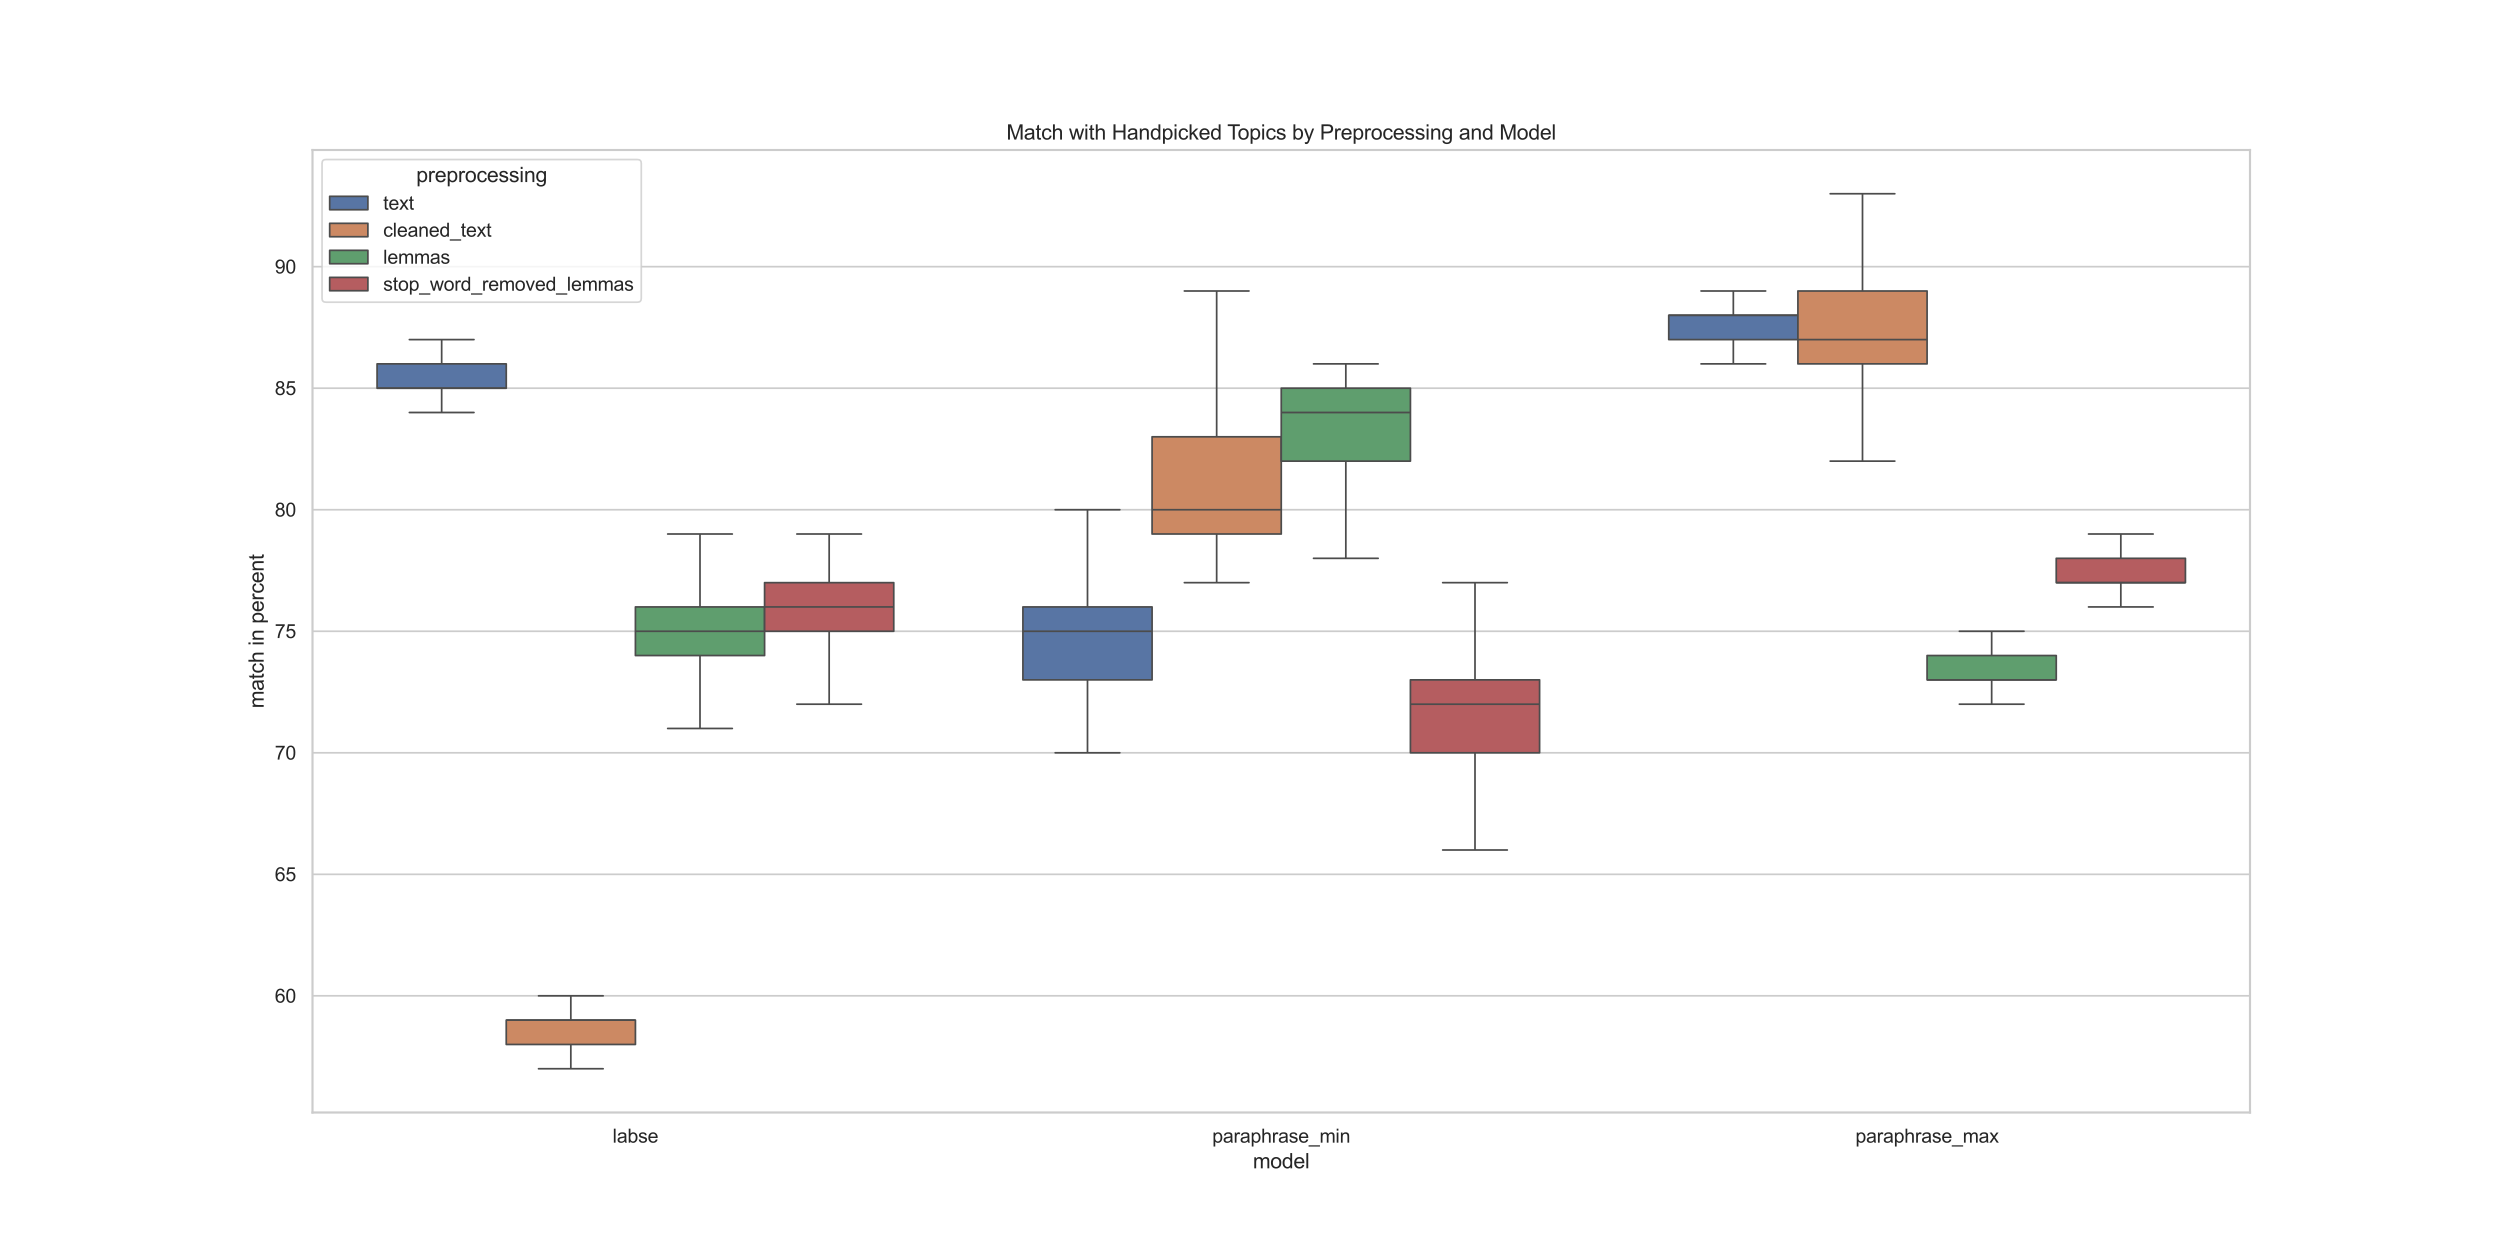 <?xml version="1.0" encoding="utf-8" standalone="no"?>
<!DOCTYPE svg PUBLIC "-//W3C//DTD SVG 1.1//EN"
  "http://www.w3.org/Graphics/SVG/1.1/DTD/svg11.dtd">
<svg xmlns:xlink="http://www.w3.org/1999/xlink" width="1440pt" height="720pt" viewBox="0 0 1440 720" xmlns="http://www.w3.org/2000/svg" version="1.1">
 <defs>
  <style type="text/css">*{stroke-linejoin: round; stroke-linecap: butt}</style>
 </defs>
 <g id="figure_1">
  <g id="patch_1">
   <path d="M 0 720 
L 1440 720 
L 1440 0 
L 0 0 
z
" style="fill: #ffffff"/>
  </g>
  <g id="axes_1">
   <g id="patch_2">
    <path d="M 180 640.8 
L 1296 640.8 
L 1296 86.4 
L 180 86.4 
z
" style="fill: #ffffff"/>
   </g>
   <g id="matplotlib.axis_1">
    <g id="xtick_1">
     <g id="text_1">
      <!-- labse -->
      <g style="fill: #262626" transform="translate(352.852 658.174) scale(0.11 -0.11)">
       <defs>
        <path id="ArialMT-6c" d="M 409 0 
L 409 4581 
L 972 4581 
L 972 0 
L 409 0 
z
" transform="scale(0.016)"/>
        <path id="ArialMT-61" d="M 2588 409 
Q 2275 144 1986 34 
Q 1697 -75 1366 -75 
Q 819 -75 525 192 
Q 231 459 231 875 
Q 231 1119 342 1320 
Q 453 1522 633 1644 
Q 813 1766 1038 1828 
Q 1203 1872 1538 1913 
Q 2219 1994 2541 2106 
Q 2544 2222 2544 2253 
Q 2544 2597 2384 2738 
Q 2169 2928 1744 2928 
Q 1347 2928 1158 2789 
Q 969 2650 878 2297 
L 328 2372 
Q 403 2725 575 2942 
Q 747 3159 1072 3276 
Q 1397 3394 1825 3394 
Q 2250 3394 2515 3294 
Q 2781 3194 2906 3042 
Q 3031 2891 3081 2659 
Q 3109 2516 3109 2141 
L 3109 1391 
Q 3109 606 3145 398 
Q 3181 191 3288 0 
L 2700 0 
Q 2613 175 2588 409 
z
M 2541 1666 
Q 2234 1541 1622 1453 
Q 1275 1403 1131 1340 
Q 988 1278 909 1158 
Q 831 1038 831 891 
Q 831 666 1001 516 
Q 1172 366 1500 366 
Q 1825 366 2078 508 
Q 2331 650 2450 897 
Q 2541 1088 2541 1459 
L 2541 1666 
z
" transform="scale(0.016)"/>
        <path id="ArialMT-62" d="M 941 0 
L 419 0 
L 419 4581 
L 981 4581 
L 981 2947 
Q 1338 3394 1891 3394 
Q 2197 3394 2470 3270 
Q 2744 3147 2920 2923 
Q 3097 2700 3197 2384 
Q 3297 2069 3297 1709 
Q 3297 856 2875 390 
Q 2453 -75 1863 -75 
Q 1275 -75 941 416 
L 941 0 
z
M 934 1684 
Q 934 1088 1097 822 
Q 1363 388 1816 388 
Q 2184 388 2453 708 
Q 2722 1028 2722 1663 
Q 2722 2313 2464 2622 
Q 2206 2931 1841 2931 
Q 1472 2931 1203 2611 
Q 934 2291 934 1684 
z
" transform="scale(0.016)"/>
        <path id="ArialMT-73" d="M 197 991 
L 753 1078 
Q 800 744 1014 566 
Q 1228 388 1613 388 
Q 2000 388 2187 545 
Q 2375 703 2375 916 
Q 2375 1106 2209 1216 
Q 2094 1291 1634 1406 
Q 1016 1563 777 1677 
Q 538 1791 414 1992 
Q 291 2194 291 2438 
Q 291 2659 392 2848 
Q 494 3038 669 3163 
Q 800 3259 1026 3326 
Q 1253 3394 1513 3394 
Q 1903 3394 2198 3281 
Q 2494 3169 2634 2976 
Q 2775 2784 2828 2463 
L 2278 2388 
Q 2241 2644 2061 2787 
Q 1881 2931 1553 2931 
Q 1166 2931 1000 2803 
Q 834 2675 834 2503 
Q 834 2394 903 2306 
Q 972 2216 1119 2156 
Q 1203 2125 1616 2013 
Q 2213 1853 2448 1751 
Q 2684 1650 2818 1456 
Q 2953 1263 2953 975 
Q 2953 694 2789 445 
Q 2625 197 2315 61 
Q 2006 -75 1616 -75 
Q 969 -75 630 194 
Q 291 463 197 991 
z
" transform="scale(0.016)"/>
        <path id="ArialMT-65" d="M 2694 1069 
L 3275 997 
Q 3138 488 2766 206 
Q 2394 -75 1816 -75 
Q 1088 -75 661 373 
Q 234 822 234 1631 
Q 234 2469 665 2931 
Q 1097 3394 1784 3394 
Q 2450 3394 2872 2941 
Q 3294 2488 3294 1666 
Q 3294 1616 3291 1516 
L 816 1516 
Q 847 969 1125 678 
Q 1403 388 1819 388 
Q 2128 388 2347 550 
Q 2566 713 2694 1069 
z
M 847 1978 
L 2700 1978 
Q 2663 2397 2488 2606 
Q 2219 2931 1791 2931 
Q 1403 2931 1139 2672 
Q 875 2413 847 1978 
z
" transform="scale(0.016)"/>
       </defs>
       <use xlink:href="#ArialMT-6c"/>
       <use xlink:href="#ArialMT-61" x="22.217"/>
       <use xlink:href="#ArialMT-62" x="77.832"/>
       <use xlink:href="#ArialMT-73" x="133.447"/>
       <use xlink:href="#ArialMT-65" x="183.447"/>
      </g>
     </g>
    </g>
    <g id="xtick_2">
     <g id="text_2">
      <!-- paraphrase_min -->
      <g style="fill: #262626" transform="translate(698.257 658.174) scale(0.11 -0.11)">
       <defs>
        <path id="ArialMT-70" d="M 422 -1272 
L 422 3319 
L 934 3319 
L 934 2888 
Q 1116 3141 1344 3267 
Q 1572 3394 1897 3394 
Q 2322 3394 2647 3175 
Q 2972 2956 3137 2557 
Q 3303 2159 3303 1684 
Q 3303 1175 3120 767 
Q 2938 359 2589 142 
Q 2241 -75 1856 -75 
Q 1575 -75 1351 44 
Q 1128 163 984 344 
L 984 -1272 
L 422 -1272 
z
M 931 1641 
Q 931 1000 1190 694 
Q 1450 388 1819 388 
Q 2194 388 2461 705 
Q 2728 1022 2728 1688 
Q 2728 2322 2467 2637 
Q 2206 2953 1844 2953 
Q 1484 2953 1207 2617 
Q 931 2281 931 1641 
z
" transform="scale(0.016)"/>
        <path id="ArialMT-72" d="M 416 0 
L 416 3319 
L 922 3319 
L 922 2816 
Q 1116 3169 1280 3281 
Q 1444 3394 1641 3394 
Q 1925 3394 2219 3213 
L 2025 2691 
Q 1819 2813 1613 2813 
Q 1428 2813 1281 2702 
Q 1134 2591 1072 2394 
Q 978 2094 978 1738 
L 978 0 
L 416 0 
z
" transform="scale(0.016)"/>
        <path id="ArialMT-68" d="M 422 0 
L 422 4581 
L 984 4581 
L 984 2938 
Q 1378 3394 1978 3394 
Q 2347 3394 2619 3248 
Q 2891 3103 3008 2847 
Q 3125 2591 3125 2103 
L 3125 0 
L 2563 0 
L 2563 2103 
Q 2563 2525 2380 2717 
Q 2197 2909 1863 2909 
Q 1613 2909 1392 2779 
Q 1172 2650 1078 2428 
Q 984 2206 984 1816 
L 984 0 
L 422 0 
z
" transform="scale(0.016)"/>
        <path id="ArialMT-5f" d="M -97 -1272 
L -97 -866 
L 3631 -866 
L 3631 -1272 
L -97 -1272 
z
" transform="scale(0.016)"/>
        <path id="ArialMT-6d" d="M 422 0 
L 422 3319 
L 925 3319 
L 925 2853 
Q 1081 3097 1340 3245 
Q 1600 3394 1931 3394 
Q 2300 3394 2536 3241 
Q 2772 3088 2869 2813 
Q 3263 3394 3894 3394 
Q 4388 3394 4653 3120 
Q 4919 2847 4919 2278 
L 4919 0 
L 4359 0 
L 4359 2091 
Q 4359 2428 4304 2576 
Q 4250 2725 4106 2815 
Q 3963 2906 3769 2906 
Q 3419 2906 3187 2673 
Q 2956 2441 2956 1928 
L 2956 0 
L 2394 0 
L 2394 2156 
Q 2394 2531 2256 2718 
Q 2119 2906 1806 2906 
Q 1569 2906 1367 2781 
Q 1166 2656 1075 2415 
Q 984 2175 984 1722 
L 984 0 
L 422 0 
z
" transform="scale(0.016)"/>
        <path id="ArialMT-69" d="M 425 3934 
L 425 4581 
L 988 4581 
L 988 3934 
L 425 3934 
z
M 425 0 
L 425 3319 
L 988 3319 
L 988 0 
L 425 0 
z
" transform="scale(0.016)"/>
        <path id="ArialMT-6e" d="M 422 0 
L 422 3319 
L 928 3319 
L 928 2847 
Q 1294 3394 1984 3394 
Q 2284 3394 2536 3286 
Q 2788 3178 2913 3003 
Q 3038 2828 3088 2588 
Q 3119 2431 3119 2041 
L 3119 0 
L 2556 0 
L 2556 2019 
Q 2556 2363 2490 2533 
Q 2425 2703 2258 2804 
Q 2091 2906 1866 2906 
Q 1506 2906 1245 2678 
Q 984 2450 984 1813 
L 984 0 
L 422 0 
z
" transform="scale(0.016)"/>
       </defs>
       <use xlink:href="#ArialMT-70"/>
       <use xlink:href="#ArialMT-61" x="55.615"/>
       <use xlink:href="#ArialMT-72" x="111.23"/>
       <use xlink:href="#ArialMT-61" x="144.531"/>
       <use xlink:href="#ArialMT-70" x="200.146"/>
       <use xlink:href="#ArialMT-68" x="255.762"/>
       <use xlink:href="#ArialMT-72" x="311.377"/>
       <use xlink:href="#ArialMT-61" x="344.678"/>
       <use xlink:href="#ArialMT-73" x="400.293"/>
       <use xlink:href="#ArialMT-65" x="450.293"/>
       <use xlink:href="#ArialMT-5f" x="505.908"/>
       <use xlink:href="#ArialMT-6d" x="561.523"/>
       <use xlink:href="#ArialMT-69" x="644.824"/>
       <use xlink:href="#ArialMT-6e" x="667.041"/>
      </g>
     </g>
    </g>
    <g id="xtick_3">
     <g id="text_3">
      <!-- paraphrase_max -->
      <g style="fill: #262626" transform="translate(1068.729 658.174) scale(0.11 -0.11)">
       <defs>
        <path id="ArialMT-78" d="M 47 0 
L 1259 1725 
L 138 3319 
L 841 3319 
L 1350 2541 
Q 1494 2319 1581 2169 
Q 1719 2375 1834 2534 
L 2394 3319 
L 3066 3319 
L 1919 1756 
L 3153 0 
L 2463 0 
L 1781 1031 
L 1600 1309 
L 728 0 
L 47 0 
z
" transform="scale(0.016)"/>
       </defs>
       <use xlink:href="#ArialMT-70"/>
       <use xlink:href="#ArialMT-61" x="55.615"/>
       <use xlink:href="#ArialMT-72" x="111.23"/>
       <use xlink:href="#ArialMT-61" x="144.531"/>
       <use xlink:href="#ArialMT-70" x="200.146"/>
       <use xlink:href="#ArialMT-68" x="255.762"/>
       <use xlink:href="#ArialMT-72" x="311.377"/>
       <use xlink:href="#ArialMT-61" x="344.678"/>
       <use xlink:href="#ArialMT-73" x="400.293"/>
       <use xlink:href="#ArialMT-65" x="450.293"/>
       <use xlink:href="#ArialMT-5f" x="505.908"/>
       <use xlink:href="#ArialMT-6d" x="561.523"/>
       <use xlink:href="#ArialMT-61" x="644.824"/>
       <use xlink:href="#ArialMT-78" x="700.439"/>
      </g>
     </g>
    </g>
    <g id="text_4">
     <!-- model -->
     <g style="fill: #262626" transform="translate(721.659 672.949) scale(0.12 -0.12)">
      <defs>
       <path id="ArialMT-6f" d="M 213 1659 
Q 213 2581 725 3025 
Q 1153 3394 1769 3394 
Q 2453 3394 2887 2945 
Q 3322 2497 3322 1706 
Q 3322 1066 3130 698 
Q 2938 331 2570 128 
Q 2203 -75 1769 -75 
Q 1072 -75 642 372 
Q 213 819 213 1659 
z
M 791 1659 
Q 791 1022 1069 705 
Q 1347 388 1769 388 
Q 2188 388 2466 706 
Q 2744 1025 2744 1678 
Q 2744 2294 2464 2611 
Q 2184 2928 1769 2928 
Q 1347 2928 1069 2612 
Q 791 2297 791 1659 
z
" transform="scale(0.016)"/>
       <path id="ArialMT-64" d="M 2575 0 
L 2575 419 
Q 2259 -75 1647 -75 
Q 1250 -75 917 144 
Q 584 363 401 755 
Q 219 1147 219 1656 
Q 219 2153 384 2558 
Q 550 2963 881 3178 
Q 1213 3394 1622 3394 
Q 1922 3394 2156 3267 
Q 2391 3141 2538 2938 
L 2538 4581 
L 3097 4581 
L 3097 0 
L 2575 0 
z
M 797 1656 
Q 797 1019 1065 703 
Q 1334 388 1700 388 
Q 2069 388 2326 689 
Q 2584 991 2584 1609 
Q 2584 2291 2321 2609 
Q 2059 2928 1675 2928 
Q 1300 2928 1048 2622 
Q 797 2316 797 1656 
z
" transform="scale(0.016)"/>
      </defs>
      <use xlink:href="#ArialMT-6d"/>
      <use xlink:href="#ArialMT-6f" x="83.301"/>
      <use xlink:href="#ArialMT-64" x="138.916"/>
      <use xlink:href="#ArialMT-65" x="194.531"/>
      <use xlink:href="#ArialMT-6c" x="250.146"/>
     </g>
    </g>
   </g>
   <g id="matplotlib.axis_2">
    <g id="ytick_1">
     <g id="line2d_1">
      <path d="M 180 573.6 
L 1296 573.6 
" clip-path="url(#p8023efdcea)" style="fill: none; stroke: #cccccc; stroke-linecap: round"/>
     </g>
     <g id="text_5">
      <!-- 60 -->
      <g style="fill: #262626" transform="translate(158.266 577.537) scale(0.11 -0.11)">
       <defs>
        <path id="ArialMT-36" d="M 3184 3459 
L 2625 3416 
Q 2550 3747 2413 3897 
Q 2184 4138 1850 4138 
Q 1581 4138 1378 3988 
Q 1113 3794 959 3422 
Q 806 3050 800 2363 
Q 1003 2672 1297 2822 
Q 1591 2972 1913 2972 
Q 2475 2972 2870 2558 
Q 3266 2144 3266 1488 
Q 3266 1056 3080 686 
Q 2894 316 2569 119 
Q 2244 -78 1831 -78 
Q 1128 -78 684 439 
Q 241 956 241 2144 
Q 241 3472 731 4075 
Q 1159 4600 1884 4600 
Q 2425 4600 2770 4297 
Q 3116 3994 3184 3459 
z
M 888 1484 
Q 888 1194 1011 928 
Q 1134 663 1356 523 
Q 1578 384 1822 384 
Q 2178 384 2434 671 
Q 2691 959 2691 1453 
Q 2691 1928 2437 2201 
Q 2184 2475 1800 2475 
Q 1419 2475 1153 2201 
Q 888 1928 888 1484 
z
" transform="scale(0.016)"/>
        <path id="ArialMT-30" d="M 266 2259 
Q 266 3072 433 3567 
Q 600 4063 929 4331 
Q 1259 4600 1759 4600 
Q 2128 4600 2406 4451 
Q 2684 4303 2865 4023 
Q 3047 3744 3150 3342 
Q 3253 2941 3253 2259 
Q 3253 1453 3087 958 
Q 2922 463 2592 192 
Q 2263 -78 1759 -78 
Q 1097 -78 719 397 
Q 266 969 266 2259 
z
M 844 2259 
Q 844 1131 1108 757 
Q 1372 384 1759 384 
Q 2147 384 2411 759 
Q 2675 1134 2675 2259 
Q 2675 3391 2411 3762 
Q 2147 4134 1753 4134 
Q 1366 4134 1134 3806 
Q 844 3388 844 2259 
z
" transform="scale(0.016)"/>
       </defs>
       <use xlink:href="#ArialMT-36"/>
       <use xlink:href="#ArialMT-30" x="55.615"/>
      </g>
     </g>
    </g>
    <g id="ytick_2">
     <g id="line2d_2">
      <path d="M 180 503.6 
L 1296 503.6 
" clip-path="url(#p8023efdcea)" style="fill: none; stroke: #cccccc; stroke-linecap: round"/>
     </g>
     <g id="text_6">
      <!-- 65 -->
      <g style="fill: #262626" transform="translate(158.266 507.537) scale(0.11 -0.11)">
       <defs>
        <path id="ArialMT-35" d="M 266 1200 
L 856 1250 
Q 922 819 1161 601 
Q 1400 384 1738 384 
Q 2144 384 2425 690 
Q 2706 997 2706 1503 
Q 2706 1984 2436 2262 
Q 2166 2541 1728 2541 
Q 1456 2541 1237 2417 
Q 1019 2294 894 2097 
L 366 2166 
L 809 4519 
L 3088 4519 
L 3088 3981 
L 1259 3981 
L 1013 2750 
Q 1425 3038 1878 3038 
Q 2478 3038 2890 2622 
Q 3303 2206 3303 1553 
Q 3303 931 2941 478 
Q 2500 -78 1738 -78 
Q 1113 -78 717 272 
Q 322 622 266 1200 
z
" transform="scale(0.016)"/>
       </defs>
       <use xlink:href="#ArialMT-36"/>
       <use xlink:href="#ArialMT-35" x="55.615"/>
      </g>
     </g>
    </g>
    <g id="ytick_3">
     <g id="line2d_3">
      <path d="M 180 433.6 
L 1296 433.6 
" clip-path="url(#p8023efdcea)" style="fill: none; stroke: #cccccc; stroke-linecap: round"/>
     </g>
     <g id="text_7">
      <!-- 70 -->
      <g style="fill: #262626" transform="translate(158.266 437.537) scale(0.11 -0.11)">
       <defs>
        <path id="ArialMT-37" d="M 303 3981 
L 303 4522 
L 3269 4522 
L 3269 4084 
Q 2831 3619 2401 2847 
Q 1972 2075 1738 1259 
Q 1569 684 1522 0 
L 944 0 
Q 953 541 1156 1306 
Q 1359 2072 1739 2783 
Q 2119 3494 2547 3981 
L 303 3981 
z
" transform="scale(0.016)"/>
       </defs>
       <use xlink:href="#ArialMT-37"/>
       <use xlink:href="#ArialMT-30" x="55.615"/>
      </g>
     </g>
    </g>
    <g id="ytick_4">
     <g id="line2d_4">
      <path d="M 180 363.6 
L 1296 363.6 
" clip-path="url(#p8023efdcea)" style="fill: none; stroke: #cccccc; stroke-linecap: round"/>
     </g>
     <g id="text_8">
      <!-- 75 -->
      <g style="fill: #262626" transform="translate(158.266 367.537) scale(0.11 -0.11)">
       <use xlink:href="#ArialMT-37"/>
       <use xlink:href="#ArialMT-35" x="55.615"/>
      </g>
     </g>
    </g>
    <g id="ytick_5">
     <g id="line2d_5">
      <path d="M 180 293.6 
L 1296 293.6 
" clip-path="url(#p8023efdcea)" style="fill: none; stroke: #cccccc; stroke-linecap: round"/>
     </g>
     <g id="text_9">
      <!-- 80 -->
      <g style="fill: #262626" transform="translate(158.266 297.537) scale(0.11 -0.11)">
       <defs>
        <path id="ArialMT-38" d="M 1131 2484 
Q 781 2613 612 2850 
Q 444 3088 444 3419 
Q 444 3919 803 4259 
Q 1163 4600 1759 4600 
Q 2359 4600 2725 4251 
Q 3091 3903 3091 3403 
Q 3091 3084 2923 2848 
Q 2756 2613 2416 2484 
Q 2838 2347 3058 2040 
Q 3278 1734 3278 1309 
Q 3278 722 2862 322 
Q 2447 -78 1769 -78 
Q 1091 -78 675 323 
Q 259 725 259 1325 
Q 259 1772 486 2073 
Q 713 2375 1131 2484 
z
M 1019 3438 
Q 1019 3113 1228 2906 
Q 1438 2700 1772 2700 
Q 2097 2700 2305 2904 
Q 2513 3109 2513 3406 
Q 2513 3716 2298 3927 
Q 2084 4138 1766 4138 
Q 1444 4138 1231 3931 
Q 1019 3725 1019 3438 
z
M 838 1322 
Q 838 1081 952 856 
Q 1066 631 1291 507 
Q 1516 384 1775 384 
Q 2178 384 2440 643 
Q 2703 903 2703 1303 
Q 2703 1709 2433 1975 
Q 2163 2241 1756 2241 
Q 1359 2241 1098 1978 
Q 838 1716 838 1322 
z
" transform="scale(0.016)"/>
       </defs>
       <use xlink:href="#ArialMT-38"/>
       <use xlink:href="#ArialMT-30" x="55.615"/>
      </g>
     </g>
    </g>
    <g id="ytick_6">
     <g id="line2d_6">
      <path d="M 180 223.6 
L 1296 223.6 
" clip-path="url(#p8023efdcea)" style="fill: none; stroke: #cccccc; stroke-linecap: round"/>
     </g>
     <g id="text_10">
      <!-- 85 -->
      <g style="fill: #262626" transform="translate(158.266 227.537) scale(0.11 -0.11)">
       <use xlink:href="#ArialMT-38"/>
       <use xlink:href="#ArialMT-35" x="55.615"/>
      </g>
     </g>
    </g>
    <g id="ytick_7">
     <g id="line2d_7">
      <path d="M 180 153.6 
L 1296 153.6 
" clip-path="url(#p8023efdcea)" style="fill: none; stroke: #cccccc; stroke-linecap: round"/>
     </g>
     <g id="text_11">
      <!-- 90 -->
      <g style="fill: #262626" transform="translate(158.266 157.537) scale(0.11 -0.11)">
       <defs>
        <path id="ArialMT-39" d="M 350 1059 
L 891 1109 
Q 959 728 1153 556 
Q 1347 384 1650 384 
Q 1909 384 2104 503 
Q 2300 622 2425 820 
Q 2550 1019 2634 1356 
Q 2719 1694 2719 2044 
Q 2719 2081 2716 2156 
Q 2547 1888 2255 1720 
Q 1963 1553 1622 1553 
Q 1053 1553 659 1965 
Q 266 2378 266 3053 
Q 266 3750 677 4175 
Q 1088 4600 1706 4600 
Q 2153 4600 2523 4359 
Q 2894 4119 3086 3673 
Q 3278 3228 3278 2384 
Q 3278 1506 3087 986 
Q 2897 466 2520 194 
Q 2144 -78 1638 -78 
Q 1100 -78 759 220 
Q 419 519 350 1059 
z
M 2653 3081 
Q 2653 3566 2395 3850 
Q 2138 4134 1775 4134 
Q 1400 4134 1122 3828 
Q 844 3522 844 3034 
Q 844 2597 1108 2323 
Q 1372 2050 1759 2050 
Q 2150 2050 2401 2323 
Q 2653 2597 2653 3081 
z
" transform="scale(0.016)"/>
       </defs>
       <use xlink:href="#ArialMT-39"/>
       <use xlink:href="#ArialMT-30" x="55.615"/>
      </g>
     </g>
    </g>
    <g id="text_12">
     <!-- match in percent -->
     <g style="fill: #262626" transform="translate(151.881 407.952) rotate(-90) scale(0.12 -0.12)">
      <defs>
       <path id="ArialMT-74" d="M 1650 503 
L 1731 6 
Q 1494 -44 1306 -44 
Q 1000 -44 831 53 
Q 663 150 594 308 
Q 525 466 525 972 
L 525 2881 
L 113 2881 
L 113 3319 
L 525 3319 
L 525 4141 
L 1084 4478 
L 1084 3319 
L 1650 3319 
L 1650 2881 
L 1084 2881 
L 1084 941 
Q 1084 700 1114 631 
Q 1144 563 1211 522 
Q 1278 481 1403 481 
Q 1497 481 1650 503 
z
" transform="scale(0.016)"/>
       <path id="ArialMT-63" d="M 2588 1216 
L 3141 1144 
Q 3050 572 2676 248 
Q 2303 -75 1759 -75 
Q 1078 -75 664 370 
Q 250 816 250 1647 
Q 250 2184 428 2587 
Q 606 2991 970 3192 
Q 1334 3394 1763 3394 
Q 2303 3394 2647 3120 
Q 2991 2847 3088 2344 
L 2541 2259 
Q 2463 2594 2264 2762 
Q 2066 2931 1784 2931 
Q 1359 2931 1093 2626 
Q 828 2322 828 1663 
Q 828 994 1084 691 
Q 1341 388 1753 388 
Q 2084 388 2306 591 
Q 2528 794 2588 1216 
z
" transform="scale(0.016)"/>
       <path id="ArialMT-20" transform="scale(0.016)"/>
      </defs>
      <use xlink:href="#ArialMT-6d"/>
      <use xlink:href="#ArialMT-61" x="83.301"/>
      <use xlink:href="#ArialMT-74" x="138.916"/>
      <use xlink:href="#ArialMT-63" x="166.699"/>
      <use xlink:href="#ArialMT-68" x="216.699"/>
      <use xlink:href="#ArialMT-20" x="272.314"/>
      <use xlink:href="#ArialMT-69" x="300.098"/>
      <use xlink:href="#ArialMT-6e" x="322.314"/>
      <use xlink:href="#ArialMT-20" x="377.93"/>
      <use xlink:href="#ArialMT-70" x="405.713"/>
      <use xlink:href="#ArialMT-65" x="461.328"/>
      <use xlink:href="#ArialMT-72" x="516.943"/>
      <use xlink:href="#ArialMT-63" x="550.244"/>
      <use xlink:href="#ArialMT-65" x="600.244"/>
      <use xlink:href="#ArialMT-6e" x="655.859"/>
      <use xlink:href="#ArialMT-74" x="711.475"/>
     </g>
    </g>
   </g>
   <g id="patch_3">
    <path d="M 366 1413.6 
L 366 1413.6 
L 366 1413.6 
L 366 1413.6 
z
" clip-path="url(#p8023efdcea)" style="fill: #5875a4; stroke: #4c4c4c; stroke-linejoin: miter"/>
   </g>
   <g id="patch_4">
    <path d="M 366 1413.6 
L 366 1413.6 
L 366 1413.6 
L 366 1413.6 
z
" clip-path="url(#p8023efdcea)" style="fill: #cc8963; stroke: #4c4c4c; stroke-linejoin: miter"/>
   </g>
   <g id="patch_5">
    <path d="M 366 1413.6 
L 366 1413.6 
L 366 1413.6 
L 366 1413.6 
z
" clip-path="url(#p8023efdcea)" style="fill: #5f9e6e; stroke: #4c4c4c; stroke-linejoin: miter"/>
   </g>
   <g id="patch_6">
    <path d="M 366 1413.6 
L 366 1413.6 
L 366 1413.6 
L 366 1413.6 
z
" clip-path="url(#p8023efdcea)" style="fill: #b55d60; stroke: #4c4c4c; stroke-linejoin: miter"/>
   </g>
   <g id="patch_7">
    <path d="M 217.2 223.6 
L 291.6 223.6 
L 291.6 209.6 
L 217.2 209.6 
L 217.2 223.6 
z
" clip-path="url(#p8023efdcea)" style="fill: #5875a4; stroke: #4c4c4c; stroke-linejoin: miter"/>
   </g>
   <g id="line2d_8">
    <path d="M 254.4 223.6 
L 254.4 237.6 
" clip-path="url(#p8023efdcea)" style="fill: none; stroke: #4c4c4c"/>
   </g>
   <g id="line2d_9">
    <path d="M 254.4 209.6 
L 254.4 195.6 
" clip-path="url(#p8023efdcea)" style="fill: none; stroke: #4c4c4c"/>
   </g>
   <g id="line2d_10">
    <path d="M 235.8 237.6 
L 273 237.6 
" clip-path="url(#p8023efdcea)" style="fill: none; stroke: #4c4c4c; stroke-linecap: round"/>
   </g>
   <g id="line2d_11">
    <path d="M 235.8 195.6 
L 273 195.6 
" clip-path="url(#p8023efdcea)" style="fill: none; stroke: #4c4c4c; stroke-linecap: round"/>
   </g>
   <g id="patch_8">
    <path d="M 589.2 391.6 
L 663.6 391.6 
L 663.6 349.6 
L 589.2 349.6 
L 589.2 391.6 
z
" clip-path="url(#p8023efdcea)" style="fill: #5875a4; stroke: #4c4c4c; stroke-linejoin: miter"/>
   </g>
   <g id="line2d_12">
    <path d="M 626.4 391.6 
L 626.4 433.6 
" clip-path="url(#p8023efdcea)" style="fill: none; stroke: #4c4c4c"/>
   </g>
   <g id="line2d_13">
    <path d="M 626.4 349.6 
L 626.4 293.6 
" clip-path="url(#p8023efdcea)" style="fill: none; stroke: #4c4c4c"/>
   </g>
   <g id="line2d_14">
    <path d="M 607.8 433.6 
L 645 433.6 
" clip-path="url(#p8023efdcea)" style="fill: none; stroke: #4c4c4c; stroke-linecap: round"/>
   </g>
   <g id="line2d_15">
    <path d="M 607.8 293.6 
L 645 293.6 
" clip-path="url(#p8023efdcea)" style="fill: none; stroke: #4c4c4c; stroke-linecap: round"/>
   </g>
   <g id="patch_9">
    <path d="M 961.2 195.6 
L 1035.6 195.6 
L 1035.6 181.6 
L 961.2 181.6 
L 961.2 195.6 
z
" clip-path="url(#p8023efdcea)" style="fill: #5875a4; stroke: #4c4c4c; stroke-linejoin: miter"/>
   </g>
   <g id="line2d_16">
    <path d="M 998.4 195.6 
L 998.4 209.6 
" clip-path="url(#p8023efdcea)" style="fill: none; stroke: #4c4c4c"/>
   </g>
   <g id="line2d_17">
    <path d="M 998.4 181.6 
L 998.4 167.6 
" clip-path="url(#p8023efdcea)" style="fill: none; stroke: #4c4c4c"/>
   </g>
   <g id="line2d_18">
    <path d="M 979.8 209.6 
L 1017 209.6 
" clip-path="url(#p8023efdcea)" style="fill: none; stroke: #4c4c4c; stroke-linecap: round"/>
   </g>
   <g id="line2d_19">
    <path d="M 979.8 167.6 
L 1017 167.6 
" clip-path="url(#p8023efdcea)" style="fill: none; stroke: #4c4c4c; stroke-linecap: round"/>
   </g>
   <g id="patch_10">
    <path d="M 291.6 601.6 
L 366 601.6 
L 366 587.6 
L 291.6 587.6 
L 291.6 601.6 
z
" clip-path="url(#p8023efdcea)" style="fill: #cc8963; stroke: #4c4c4c; stroke-linejoin: miter"/>
   </g>
   <g id="line2d_20">
    <path d="M 328.8 601.6 
L 328.8 615.6 
" clip-path="url(#p8023efdcea)" style="fill: none; stroke: #4c4c4c"/>
   </g>
   <g id="line2d_21">
    <path d="M 328.8 587.6 
L 328.8 573.6 
" clip-path="url(#p8023efdcea)" style="fill: none; stroke: #4c4c4c"/>
   </g>
   <g id="line2d_22">
    <path d="M 310.2 615.6 
L 347.4 615.6 
" clip-path="url(#p8023efdcea)" style="fill: none; stroke: #4c4c4c; stroke-linecap: round"/>
   </g>
   <g id="line2d_23">
    <path d="M 310.2 573.6 
L 347.4 573.6 
" clip-path="url(#p8023efdcea)" style="fill: none; stroke: #4c4c4c; stroke-linecap: round"/>
   </g>
   <g id="patch_11">
    <path d="M 663.6 307.6 
L 738 307.6 
L 738 251.6 
L 663.6 251.6 
L 663.6 307.6 
z
" clip-path="url(#p8023efdcea)" style="fill: #cc8963; stroke: #4c4c4c; stroke-linejoin: miter"/>
   </g>
   <g id="line2d_24">
    <path d="M 700.8 307.6 
L 700.8 335.6 
" clip-path="url(#p8023efdcea)" style="fill: none; stroke: #4c4c4c"/>
   </g>
   <g id="line2d_25">
    <path d="M 700.8 251.6 
L 700.8 167.6 
" clip-path="url(#p8023efdcea)" style="fill: none; stroke: #4c4c4c"/>
   </g>
   <g id="line2d_26">
    <path d="M 682.2 335.6 
L 719.4 335.6 
" clip-path="url(#p8023efdcea)" style="fill: none; stroke: #4c4c4c; stroke-linecap: round"/>
   </g>
   <g id="line2d_27">
    <path d="M 682.2 167.6 
L 719.4 167.6 
" clip-path="url(#p8023efdcea)" style="fill: none; stroke: #4c4c4c; stroke-linecap: round"/>
   </g>
   <g id="patch_12">
    <path d="M 1035.6 209.6 
L 1110 209.6 
L 1110 167.6 
L 1035.6 167.6 
L 1035.6 209.6 
z
" clip-path="url(#p8023efdcea)" style="fill: #cc8963; stroke: #4c4c4c; stroke-linejoin: miter"/>
   </g>
   <g id="line2d_28">
    <path d="M 1072.8 209.6 
L 1072.8 265.6 
" clip-path="url(#p8023efdcea)" style="fill: none; stroke: #4c4c4c"/>
   </g>
   <g id="line2d_29">
    <path d="M 1072.8 167.6 
L 1072.8 111.6 
" clip-path="url(#p8023efdcea)" style="fill: none; stroke: #4c4c4c"/>
   </g>
   <g id="line2d_30">
    <path d="M 1054.2 265.6 
L 1091.4 265.6 
" clip-path="url(#p8023efdcea)" style="fill: none; stroke: #4c4c4c; stroke-linecap: round"/>
   </g>
   <g id="line2d_31">
    <path d="M 1054.2 111.6 
L 1091.4 111.6 
" clip-path="url(#p8023efdcea)" style="fill: none; stroke: #4c4c4c; stroke-linecap: round"/>
   </g>
   <g id="patch_13">
    <path d="M 366 377.6 
L 440.4 377.6 
L 440.4 349.6 
L 366 349.6 
L 366 377.6 
z
" clip-path="url(#p8023efdcea)" style="fill: #5f9e6e; stroke: #4c4c4c; stroke-linejoin: miter"/>
   </g>
   <g id="line2d_32">
    <path d="M 403.2 377.6 
L 403.2 419.6 
" clip-path="url(#p8023efdcea)" style="fill: none; stroke: #4c4c4c"/>
   </g>
   <g id="line2d_33">
    <path d="M 403.2 349.6 
L 403.2 307.6 
" clip-path="url(#p8023efdcea)" style="fill: none; stroke: #4c4c4c"/>
   </g>
   <g id="line2d_34">
    <path d="M 384.6 419.6 
L 421.8 419.6 
" clip-path="url(#p8023efdcea)" style="fill: none; stroke: #4c4c4c; stroke-linecap: round"/>
   </g>
   <g id="line2d_35">
    <path d="M 384.6 307.6 
L 421.8 307.6 
" clip-path="url(#p8023efdcea)" style="fill: none; stroke: #4c4c4c; stroke-linecap: round"/>
   </g>
   <g id="patch_14">
    <path d="M 738 265.6 
L 812.4 265.6 
L 812.4 223.6 
L 738 223.6 
L 738 265.6 
z
" clip-path="url(#p8023efdcea)" style="fill: #5f9e6e; stroke: #4c4c4c; stroke-linejoin: miter"/>
   </g>
   <g id="line2d_36">
    <path d="M 775.2 265.6 
L 775.2 321.6 
" clip-path="url(#p8023efdcea)" style="fill: none; stroke: #4c4c4c"/>
   </g>
   <g id="line2d_37">
    <path d="M 775.2 223.6 
L 775.2 209.6 
" clip-path="url(#p8023efdcea)" style="fill: none; stroke: #4c4c4c"/>
   </g>
   <g id="line2d_38">
    <path d="M 756.6 321.6 
L 793.8 321.6 
" clip-path="url(#p8023efdcea)" style="fill: none; stroke: #4c4c4c; stroke-linecap: round"/>
   </g>
   <g id="line2d_39">
    <path d="M 756.6 209.6 
L 793.8 209.6 
" clip-path="url(#p8023efdcea)" style="fill: none; stroke: #4c4c4c; stroke-linecap: round"/>
   </g>
   <g id="patch_15">
    <path d="M 1110 391.6 
L 1184.4 391.6 
L 1184.4 377.6 
L 1110 377.6 
L 1110 391.6 
z
" clip-path="url(#p8023efdcea)" style="fill: #5f9e6e; stroke: #4c4c4c; stroke-linejoin: miter"/>
   </g>
   <g id="line2d_40">
    <path d="M 1147.2 391.6 
L 1147.2 405.6 
" clip-path="url(#p8023efdcea)" style="fill: none; stroke: #4c4c4c"/>
   </g>
   <g id="line2d_41">
    <path d="M 1147.2 377.6 
L 1147.2 363.6 
" clip-path="url(#p8023efdcea)" style="fill: none; stroke: #4c4c4c"/>
   </g>
   <g id="line2d_42">
    <path d="M 1128.6 405.6 
L 1165.8 405.6 
" clip-path="url(#p8023efdcea)" style="fill: none; stroke: #4c4c4c; stroke-linecap: round"/>
   </g>
   <g id="line2d_43">
    <path d="M 1128.6 363.6 
L 1165.8 363.6 
" clip-path="url(#p8023efdcea)" style="fill: none; stroke: #4c4c4c; stroke-linecap: round"/>
   </g>
   <g id="patch_16">
    <path d="M 440.4 363.6 
L 514.8 363.6 
L 514.8 335.6 
L 440.4 335.6 
L 440.4 363.6 
z
" clip-path="url(#p8023efdcea)" style="fill: #b55d60; stroke: #4c4c4c; stroke-linejoin: miter"/>
   </g>
   <g id="line2d_44">
    <path d="M 477.6 363.6 
L 477.6 405.6 
" clip-path="url(#p8023efdcea)" style="fill: none; stroke: #4c4c4c"/>
   </g>
   <g id="line2d_45">
    <path d="M 477.6 335.6 
L 477.6 307.6 
" clip-path="url(#p8023efdcea)" style="fill: none; stroke: #4c4c4c"/>
   </g>
   <g id="line2d_46">
    <path d="M 459 405.6 
L 496.2 405.6 
" clip-path="url(#p8023efdcea)" style="fill: none; stroke: #4c4c4c; stroke-linecap: round"/>
   </g>
   <g id="line2d_47">
    <path d="M 459 307.6 
L 496.2 307.6 
" clip-path="url(#p8023efdcea)" style="fill: none; stroke: #4c4c4c; stroke-linecap: round"/>
   </g>
   <g id="patch_17">
    <path d="M 812.4 433.6 
L 886.8 433.6 
L 886.8 391.6 
L 812.4 391.6 
L 812.4 433.6 
z
" clip-path="url(#p8023efdcea)" style="fill: #b55d60; stroke: #4c4c4c; stroke-linejoin: miter"/>
   </g>
   <g id="line2d_48">
    <path d="M 849.6 433.6 
L 849.6 489.6 
" clip-path="url(#p8023efdcea)" style="fill: none; stroke: #4c4c4c"/>
   </g>
   <g id="line2d_49">
    <path d="M 849.6 391.6 
L 849.6 335.6 
" clip-path="url(#p8023efdcea)" style="fill: none; stroke: #4c4c4c"/>
   </g>
   <g id="line2d_50">
    <path d="M 831 489.6 
L 868.2 489.6 
" clip-path="url(#p8023efdcea)" style="fill: none; stroke: #4c4c4c; stroke-linecap: round"/>
   </g>
   <g id="line2d_51">
    <path d="M 831 335.6 
L 868.2 335.6 
" clip-path="url(#p8023efdcea)" style="fill: none; stroke: #4c4c4c; stroke-linecap: round"/>
   </g>
   <g id="patch_18">
    <path d="M 1184.4 335.6 
L 1258.8 335.6 
L 1258.8 321.6 
L 1184.4 321.6 
L 1184.4 335.6 
z
" clip-path="url(#p8023efdcea)" style="fill: #b55d60; stroke: #4c4c4c; stroke-linejoin: miter"/>
   </g>
   <g id="line2d_52">
    <path d="M 1221.6 335.6 
L 1221.6 349.6 
" clip-path="url(#p8023efdcea)" style="fill: none; stroke: #4c4c4c"/>
   </g>
   <g id="line2d_53">
    <path d="M 1221.6 321.6 
L 1221.6 307.6 
" clip-path="url(#p8023efdcea)" style="fill: none; stroke: #4c4c4c"/>
   </g>
   <g id="line2d_54">
    <path d="M 1203 349.6 
L 1240.2 349.6 
" clip-path="url(#p8023efdcea)" style="fill: none; stroke: #4c4c4c; stroke-linecap: round"/>
   </g>
   <g id="line2d_55">
    <path d="M 1203 307.6 
L 1240.2 307.6 
" clip-path="url(#p8023efdcea)" style="fill: none; stroke: #4c4c4c; stroke-linecap: round"/>
   </g>
   <g id="line2d_56">
    <path d="M 217.2 223.6 
L 291.6 223.6 
" clip-path="url(#p8023efdcea)" style="fill: none; stroke: #4c4c4c"/>
   </g>
   <g id="line2d_57">
    <path d="M 589.2 363.6 
L 663.6 363.6 
" clip-path="url(#p8023efdcea)" style="fill: none; stroke: #4c4c4c"/>
   </g>
   <g id="line2d_58">
    <path d="M 961.2 181.6 
L 1035.6 181.6 
" clip-path="url(#p8023efdcea)" style="fill: none; stroke: #4c4c4c"/>
   </g>
   <g id="line2d_59">
    <path d="M 291.6 587.6 
L 366 587.6 
" clip-path="url(#p8023efdcea)" style="fill: none; stroke: #4c4c4c"/>
   </g>
   <g id="line2d_60">
    <path d="M 663.6 293.6 
L 738 293.6 
" clip-path="url(#p8023efdcea)" style="fill: none; stroke: #4c4c4c"/>
   </g>
   <g id="line2d_61">
    <path d="M 1035.6 195.6 
L 1110 195.6 
" clip-path="url(#p8023efdcea)" style="fill: none; stroke: #4c4c4c"/>
   </g>
   <g id="line2d_62">
    <path d="M 366 363.6 
L 440.4 363.6 
" clip-path="url(#p8023efdcea)" style="fill: none; stroke: #4c4c4c"/>
   </g>
   <g id="line2d_63">
    <path d="M 738 237.6 
L 812.4 237.6 
" clip-path="url(#p8023efdcea)" style="fill: none; stroke: #4c4c4c"/>
   </g>
   <g id="line2d_64">
    <path d="M 1110 391.6 
L 1184.4 391.6 
" clip-path="url(#p8023efdcea)" style="fill: none; stroke: #4c4c4c"/>
   </g>
   <g id="line2d_65">
    <path d="M 440.4 349.6 
L 514.8 349.6 
" clip-path="url(#p8023efdcea)" style="fill: none; stroke: #4c4c4c"/>
   </g>
   <g id="line2d_66">
    <path d="M 812.4 405.6 
L 886.8 405.6 
" clip-path="url(#p8023efdcea)" style="fill: none; stroke: #4c4c4c"/>
   </g>
   <g id="line2d_67">
    <path d="M 1184.4 335.6 
L 1258.8 335.6 
" clip-path="url(#p8023efdcea)" style="fill: none; stroke: #4c4c4c"/>
   </g>
   <g id="patch_19">
    <path d="M 180 640.8 
L 180 86.4 
" style="fill: none; stroke: #cccccc; stroke-width: 1.25; stroke-linejoin: miter; stroke-linecap: square"/>
   </g>
   <g id="patch_20">
    <path d="M 1296 640.8 
L 1296 86.4 
" style="fill: none; stroke: #cccccc; stroke-width: 1.25; stroke-linejoin: miter; stroke-linecap: square"/>
   </g>
   <g id="patch_21">
    <path d="M 180 640.8 
L 1296 640.8 
" style="fill: none; stroke: #cccccc; stroke-width: 1.25; stroke-linejoin: miter; stroke-linecap: square"/>
   </g>
   <g id="patch_22">
    <path d="M 180 86.4 
L 1296 86.4 
" style="fill: none; stroke: #cccccc; stroke-width: 1.25; stroke-linejoin: miter; stroke-linecap: square"/>
   </g>
   <g id="text_13">
    <!-- Match with Handpicked Topics by Preprocessing and Model -->
    <g style="fill: #262626" transform="translate(579.703 80.4) scale(0.12 -0.12)">
     <defs>
      <path id="ArialMT-4d" d="M 475 0 
L 475 4581 
L 1388 4581 
L 2472 1338 
Q 2622 884 2691 659 
Q 2769 909 2934 1394 
L 4031 4581 
L 4847 4581 
L 4847 0 
L 4263 0 
L 4263 3834 
L 2931 0 
L 2384 0 
L 1059 3900 
L 1059 0 
L 475 0 
z
" transform="scale(0.016)"/>
      <path id="ArialMT-77" d="M 1034 0 
L 19 3319 
L 600 3319 
L 1128 1403 
L 1325 691 
Q 1338 744 1497 1375 
L 2025 3319 
L 2603 3319 
L 3100 1394 
L 3266 759 
L 3456 1400 
L 4025 3319 
L 4572 3319 
L 3534 0 
L 2950 0 
L 2422 1988 
L 2294 2553 
L 1622 0 
L 1034 0 
z
" transform="scale(0.016)"/>
      <path id="ArialMT-48" d="M 513 0 
L 513 4581 
L 1119 4581 
L 1119 2700 
L 3500 2700 
L 3500 4581 
L 4106 4581 
L 4106 0 
L 3500 0 
L 3500 2159 
L 1119 2159 
L 1119 0 
L 513 0 
z
" transform="scale(0.016)"/>
      <path id="ArialMT-6b" d="M 425 0 
L 425 4581 
L 988 4581 
L 988 1969 
L 2319 3319 
L 3047 3319 
L 1778 2088 
L 3175 0 
L 2481 0 
L 1384 1697 
L 988 1316 
L 988 0 
L 425 0 
z
" transform="scale(0.016)"/>
      <path id="ArialMT-54" d="M 1659 0 
L 1659 4041 
L 150 4041 
L 150 4581 
L 3781 4581 
L 3781 4041 
L 2266 4041 
L 2266 0 
L 1659 0 
z
" transform="scale(0.016)"/>
      <path id="ArialMT-79" d="M 397 -1278 
L 334 -750 
Q 519 -800 656 -800 
Q 844 -800 956 -737 
Q 1069 -675 1141 -563 
Q 1194 -478 1313 -144 
Q 1328 -97 1363 -6 
L 103 3319 
L 709 3319 
L 1400 1397 
Q 1534 1031 1641 628 
Q 1738 1016 1872 1384 
L 2581 3319 
L 3144 3319 
L 1881 -56 
Q 1678 -603 1566 -809 
Q 1416 -1088 1222 -1217 
Q 1028 -1347 759 -1347 
Q 597 -1347 397 -1278 
z
" transform="scale(0.016)"/>
      <path id="ArialMT-50" d="M 494 0 
L 494 4581 
L 2222 4581 
Q 2678 4581 2919 4538 
Q 3256 4481 3484 4323 
Q 3713 4166 3852 3881 
Q 3991 3597 3991 3256 
Q 3991 2672 3619 2267 
Q 3247 1863 2275 1863 
L 1100 1863 
L 1100 0 
L 494 0 
z
M 1100 2403 
L 2284 2403 
Q 2872 2403 3119 2622 
Q 3366 2841 3366 3238 
Q 3366 3525 3220 3729 
Q 3075 3934 2838 4000 
Q 2684 4041 2272 4041 
L 1100 4041 
L 1100 2403 
z
" transform="scale(0.016)"/>
      <path id="ArialMT-67" d="M 319 -275 
L 866 -356 
Q 900 -609 1056 -725 
Q 1266 -881 1628 -881 
Q 2019 -881 2231 -725 
Q 2444 -569 2519 -288 
Q 2563 -116 2559 434 
Q 2191 0 1641 0 
Q 956 0 581 494 
Q 206 988 206 1678 
Q 206 2153 378 2554 
Q 550 2956 876 3175 
Q 1203 3394 1644 3394 
Q 2231 3394 2613 2919 
L 2613 3319 
L 3131 3319 
L 3131 450 
Q 3131 -325 2973 -648 
Q 2816 -972 2473 -1159 
Q 2131 -1347 1631 -1347 
Q 1038 -1347 672 -1080 
Q 306 -813 319 -275 
z
M 784 1719 
Q 784 1066 1043 766 
Q 1303 466 1694 466 
Q 2081 466 2343 764 
Q 2606 1063 2606 1700 
Q 2606 2309 2336 2618 
Q 2066 2928 1684 2928 
Q 1309 2928 1046 2623 
Q 784 2319 784 1719 
z
" transform="scale(0.016)"/>
     </defs>
     <use xlink:href="#ArialMT-4d"/>
     <use xlink:href="#ArialMT-61" x="83.301"/>
     <use xlink:href="#ArialMT-74" x="138.916"/>
     <use xlink:href="#ArialMT-63" x="166.699"/>
     <use xlink:href="#ArialMT-68" x="216.699"/>
     <use xlink:href="#ArialMT-20" x="272.314"/>
     <use xlink:href="#ArialMT-77" x="300.098"/>
     <use xlink:href="#ArialMT-69" x="372.314"/>
     <use xlink:href="#ArialMT-74" x="394.531"/>
     <use xlink:href="#ArialMT-68" x="422.314"/>
     <use xlink:href="#ArialMT-20" x="477.93"/>
     <use xlink:href="#ArialMT-48" x="505.713"/>
     <use xlink:href="#ArialMT-61" x="577.93"/>
     <use xlink:href="#ArialMT-6e" x="633.545"/>
     <use xlink:href="#ArialMT-64" x="689.16"/>
     <use xlink:href="#ArialMT-70" x="744.775"/>
     <use xlink:href="#ArialMT-69" x="800.391"/>
     <use xlink:href="#ArialMT-63" x="822.607"/>
     <use xlink:href="#ArialMT-6b" x="872.607"/>
     <use xlink:href="#ArialMT-65" x="922.607"/>
     <use xlink:href="#ArialMT-64" x="978.223"/>
     <use xlink:href="#ArialMT-20" x="1033.838"/>
     <use xlink:href="#ArialMT-54" x="1059.871"/>
     <use xlink:href="#ArialMT-6f" x="1109.83"/>
     <use xlink:href="#ArialMT-70" x="1165.445"/>
     <use xlink:href="#ArialMT-69" x="1221.061"/>
     <use xlink:href="#ArialMT-63" x="1243.277"/>
     <use xlink:href="#ArialMT-73" x="1293.277"/>
     <use xlink:href="#ArialMT-20" x="1343.277"/>
     <use xlink:href="#ArialMT-62" x="1371.061"/>
     <use xlink:href="#ArialMT-79" x="1426.676"/>
     <use xlink:href="#ArialMT-20" x="1476.676"/>
     <use xlink:href="#ArialMT-50" x="1504.459"/>
     <use xlink:href="#ArialMT-72" x="1571.158"/>
     <use xlink:href="#ArialMT-65" x="1604.459"/>
     <use xlink:href="#ArialMT-70" x="1660.074"/>
     <use xlink:href="#ArialMT-72" x="1715.689"/>
     <use xlink:href="#ArialMT-6f" x="1748.99"/>
     <use xlink:href="#ArialMT-63" x="1804.605"/>
     <use xlink:href="#ArialMT-65" x="1854.605"/>
     <use xlink:href="#ArialMT-73" x="1910.221"/>
     <use xlink:href="#ArialMT-73" x="1960.221"/>
     <use xlink:href="#ArialMT-69" x="2010.221"/>
     <use xlink:href="#ArialMT-6e" x="2032.438"/>
     <use xlink:href="#ArialMT-67" x="2088.053"/>
     <use xlink:href="#ArialMT-20" x="2143.668"/>
     <use xlink:href="#ArialMT-61" x="2171.451"/>
     <use xlink:href="#ArialMT-6e" x="2227.066"/>
     <use xlink:href="#ArialMT-64" x="2282.682"/>
     <use xlink:href="#ArialMT-20" x="2338.297"/>
     <use xlink:href="#ArialMT-4d" x="2366.08"/>
     <use xlink:href="#ArialMT-6f" x="2449.381"/>
     <use xlink:href="#ArialMT-64" x="2504.996"/>
     <use xlink:href="#ArialMT-65" x="2560.611"/>
     <use xlink:href="#ArialMT-6c" x="2616.227"/>
    </g>
   </g>
   <g id="legend_1">
    <g id="patch_23">
     <path d="M 187.7 174.054 
L 367.179 174.054 
Q 369.379 174.054 369.379 171.854 
L 369.379 94.1 
Q 369.379 91.9 367.179 91.9 
L 187.7 91.9 
Q 185.5 91.9 185.5 94.1 
L 185.5 171.854 
Q 185.5 174.054 187.7 174.054 
z
" style="fill: #ffffff; opacity: 0.8; stroke: #cccccc; stroke-linejoin: miter"/>
    </g>
    <g id="text_14">
     <!-- preprocessing -->
     <g style="fill: #262626" transform="translate(239.755 104.889) scale(0.12 -0.12)">
      <use xlink:href="#ArialMT-70"/>
      <use xlink:href="#ArialMT-72" x="55.615"/>
      <use xlink:href="#ArialMT-65" x="88.916"/>
      <use xlink:href="#ArialMT-70" x="144.531"/>
      <use xlink:href="#ArialMT-72" x="200.146"/>
      <use xlink:href="#ArialMT-6f" x="233.447"/>
      <use xlink:href="#ArialMT-63" x="289.062"/>
      <use xlink:href="#ArialMT-65" x="339.062"/>
      <use xlink:href="#ArialMT-73" x="394.678"/>
      <use xlink:href="#ArialMT-73" x="444.678"/>
      <use xlink:href="#ArialMT-69" x="494.678"/>
      <use xlink:href="#ArialMT-6e" x="516.895"/>
      <use xlink:href="#ArialMT-67" x="572.51"/>
     </g>
    </g>
    <g id="patch_24">
     <path d="M 189.9 120.789 
L 211.9 120.789 
L 211.9 113.089 
L 189.9 113.089 
z
" style="fill: #5875a4; stroke: #4c4c4c; stroke-linejoin: miter"/>
    </g>
    <g id="text_15">
     <!-- text -->
     <g style="fill: #262626" transform="translate(220.7 120.789) scale(0.11 -0.11)">
      <use xlink:href="#ArialMT-74"/>
      <use xlink:href="#ArialMT-65" x="27.783"/>
      <use xlink:href="#ArialMT-78" x="83.398"/>
      <use xlink:href="#ArialMT-74" x="133.398"/>
     </g>
    </g>
    <g id="patch_25">
     <path d="M 189.9 136.348 
L 211.9 136.348 
L 211.9 128.648 
L 189.9 128.648 
z
" style="fill: #cc8963; stroke: #4c4c4c; stroke-linejoin: miter"/>
    </g>
    <g id="text_16">
     <!-- cleaned_text -->
     <g style="fill: #262626" transform="translate(220.7 136.348) scale(0.11 -0.11)">
      <use xlink:href="#ArialMT-63"/>
      <use xlink:href="#ArialMT-6c" x="50"/>
      <use xlink:href="#ArialMT-65" x="72.217"/>
      <use xlink:href="#ArialMT-61" x="127.832"/>
      <use xlink:href="#ArialMT-6e" x="183.447"/>
      <use xlink:href="#ArialMT-65" x="239.062"/>
      <use xlink:href="#ArialMT-64" x="294.678"/>
      <use xlink:href="#ArialMT-5f" x="350.293"/>
      <use xlink:href="#ArialMT-74" x="405.908"/>
      <use xlink:href="#ArialMT-65" x="433.691"/>
      <use xlink:href="#ArialMT-78" x="489.307"/>
      <use xlink:href="#ArialMT-74" x="539.307"/>
     </g>
    </g>
    <g id="patch_26">
     <path d="M 189.9 151.908 
L 211.9 151.908 
L 211.9 144.208 
L 189.9 144.208 
z
" style="fill: #5f9e6e; stroke: #4c4c4c; stroke-linejoin: miter"/>
    </g>
    <g id="text_17">
     <!-- lemmas -->
     <g style="fill: #262626" transform="translate(220.7 151.908) scale(0.11 -0.11)">
      <use xlink:href="#ArialMT-6c"/>
      <use xlink:href="#ArialMT-65" x="22.217"/>
      <use xlink:href="#ArialMT-6d" x="77.832"/>
      <use xlink:href="#ArialMT-6d" x="161.133"/>
      <use xlink:href="#ArialMT-61" x="244.434"/>
      <use xlink:href="#ArialMT-73" x="300.049"/>
     </g>
    </g>
    <g id="patch_27">
     <path d="M 189.9 167.468 
L 211.9 167.468 
L 211.9 159.768 
L 189.9 159.768 
z
" style="fill: #b55d60; stroke: #4c4c4c; stroke-linejoin: miter"/>
    </g>
    <g id="text_18">
     <!-- stop_word_removed_lemmas -->
     <g style="fill: #262626" transform="translate(220.7 167.468) scale(0.11 -0.11)">
      <defs>
       <path id="ArialMT-76" d="M 1344 0 
L 81 3319 
L 675 3319 
L 1388 1331 
Q 1503 1009 1600 663 
Q 1675 925 1809 1294 
L 2547 3319 
L 3125 3319 
L 1869 0 
L 1344 0 
z
" transform="scale(0.016)"/>
      </defs>
      <use xlink:href="#ArialMT-73"/>
      <use xlink:href="#ArialMT-74" x="50"/>
      <use xlink:href="#ArialMT-6f" x="77.783"/>
      <use xlink:href="#ArialMT-70" x="133.398"/>
      <use xlink:href="#ArialMT-5f" x="189.014"/>
      <use xlink:href="#ArialMT-77" x="244.629"/>
      <use xlink:href="#ArialMT-6f" x="316.846"/>
      <use xlink:href="#ArialMT-72" x="372.461"/>
      <use xlink:href="#ArialMT-64" x="405.762"/>
      <use xlink:href="#ArialMT-5f" x="461.377"/>
      <use xlink:href="#ArialMT-72" x="516.992"/>
      <use xlink:href="#ArialMT-65" x="550.293"/>
      <use xlink:href="#ArialMT-6d" x="605.908"/>
      <use xlink:href="#ArialMT-6f" x="689.209"/>
      <use xlink:href="#ArialMT-76" x="744.824"/>
      <use xlink:href="#ArialMT-65" x="794.824"/>
      <use xlink:href="#ArialMT-64" x="850.439"/>
      <use xlink:href="#ArialMT-5f" x="906.055"/>
      <use xlink:href="#ArialMT-6c" x="961.67"/>
      <use xlink:href="#ArialMT-65" x="983.887"/>
      <use xlink:href="#ArialMT-6d" x="1039.502"/>
      <use xlink:href="#ArialMT-6d" x="1122.803"/>
      <use xlink:href="#ArialMT-61" x="1206.104"/>
      <use xlink:href="#ArialMT-73" x="1261.719"/>
     </g>
    </g>
   </g>
  </g>
 </g>
 <defs>
  <clipPath id="p8023efdcea">
   <rect x="180" y="86.4" width="1116" height="554.4"/>
  </clipPath>
 </defs>
</svg>
